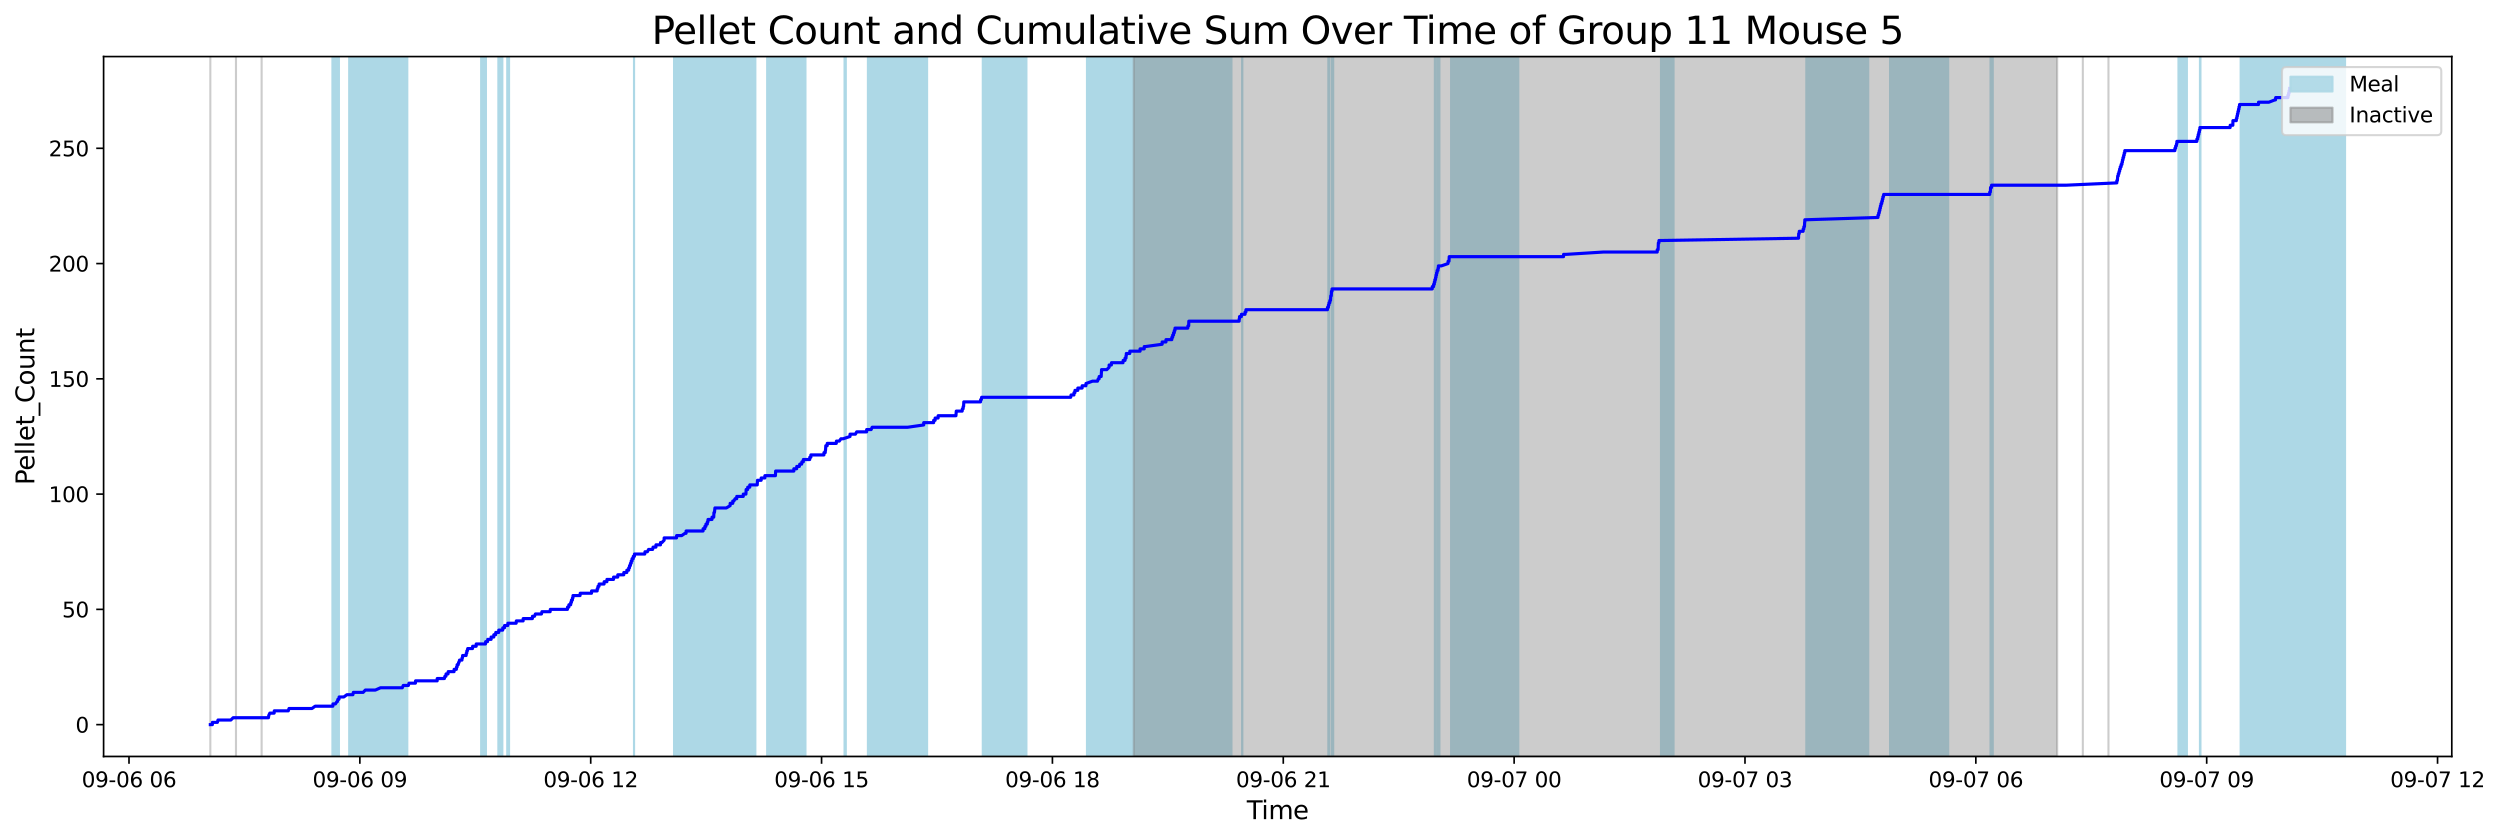<?xml version="1.0" encoding="utf-8" standalone="no"?>
<!DOCTYPE svg PUBLIC "-//W3C//DTD SVG 1.1//EN"
  "http://www.w3.org/Graphics/SVG/1.1/DTD/svg11.dtd">
<svg xmlns:xlink="http://www.w3.org/1999/xlink" width="1188.148pt" height="399.009pt" viewBox="0 0 1188.148 399.009" xmlns="http://www.w3.org/2000/svg" version="1.1">
 <defs>
  <style type="text/css">*{stroke-linejoin: round; stroke-linecap: butt}</style>
 </defs>
 <g id="figure_1">
  <g id="patch_1">
   <path d="M 0 399.009 
L 1188.148 399.009 
L 1188.148 0 
L 0 0 
z
" style="fill: #ffffff"/>
  </g>
  <g id="axes_1">
   <g id="patch_2">
    <path d="M 49.235 359.517 
L 1165.235 359.517 
L 1165.235 26.877 
L 49.235 26.877 
z
" style="fill: #ffffff"/>
   </g>
   <g id="patch_3">
    <path d="M 161.076 359.517 
L 161.076 26.877 
L 157.984 26.877 
L 157.984 359.517 
z
" clip-path="url(#pa06b57253f)" style="fill: #add8e6; stroke: #add8e6; stroke-linejoin: miter"/>
   </g>
   <g id="patch_4">
    <path d="M 193.574 359.517 
L 193.574 26.877 
L 165.952 26.877 
L 165.952 359.517 
z
" clip-path="url(#pa06b57253f)" style="fill: #add8e6; stroke: #add8e6; stroke-linejoin: miter"/>
   </g>
   <g id="patch_5">
    <path d="M 230.947 359.517 
L 230.947 26.877 
L 228.667 26.877 
L 228.667 359.517 
z
" clip-path="url(#pa06b57253f)" style="fill: #add8e6; stroke: #add8e6; stroke-linejoin: miter"/>
   </g>
   <g id="patch_6">
    <path d="M 238.749 359.517 
L 238.749 26.877 
L 236.849 26.877 
L 236.849 359.517 
z
" clip-path="url(#pa06b57253f)" style="fill: #add8e6; stroke: #add8e6; stroke-linejoin: miter"/>
   </g>
   <g id="patch_7">
    <path d="M 241.937 359.517 
L 241.937 26.877 
L 241.067 26.877 
L 241.067 359.517 
z
" clip-path="url(#pa06b57253f)" style="fill: #add8e6; stroke: #add8e6; stroke-linejoin: miter"/>
   </g>
   <g id="patch_8">
    <path d="M 301.311 359.517 
L 301.311 26.877 
L 301.348 26.877 
L 301.348 359.517 
z
" clip-path="url(#pa06b57253f)" style="fill: #add8e6; stroke: #add8e6; stroke-linejoin: miter"/>
   </g>
   <g id="patch_9">
    <path d="M 341.691 359.517 
L 341.691 26.877 
L 320.343 26.877 
L 320.343 359.517 
z
" clip-path="url(#pa06b57253f)" style="fill: #add8e6; stroke: #add8e6; stroke-linejoin: miter"/>
   </g>
   <g id="patch_10">
    <path d="M 349.046 359.517 
L 349.046 26.877 
L 322.385 26.877 
L 322.385 359.517 
z
" clip-path="url(#pa06b57253f)" style="fill: #add8e6; stroke: #add8e6; stroke-linejoin: miter"/>
   </g>
   <g id="patch_11">
    <path d="M 358.991 359.517 
L 358.991 26.877 
L 341.297 26.877 
L 341.297 359.517 
z
" clip-path="url(#pa06b57253f)" style="fill: #add8e6; stroke: #add8e6; stroke-linejoin: miter"/>
   </g>
   <g id="patch_12">
    <path d="M 382.804 359.517 
L 382.804 26.877 
L 364.597 26.877 
L 364.597 359.517 
z
" clip-path="url(#pa06b57253f)" style="fill: #add8e6; stroke: #add8e6; stroke-linejoin: miter"/>
   </g>
   <g id="patch_13">
    <path d="M 401.984 359.517 
L 401.984 26.877 
L 401.372 26.877 
L 401.372 359.517 
z
" clip-path="url(#pa06b57253f)" style="fill: #add8e6; stroke: #add8e6; stroke-linejoin: miter"/>
   </g>
   <g id="patch_14">
    <path d="M 440.608 359.517 
L 440.608 26.877 
L 412.482 26.877 
L 412.482 359.517 
z
" clip-path="url(#pa06b57253f)" style="fill: #add8e6; stroke: #add8e6; stroke-linejoin: miter"/>
   </g>
   <g id="patch_15">
    <path d="M 487.816 359.517 
L 487.816 26.877 
L 467.072 26.877 
L 467.072 359.517 
z
" clip-path="url(#pa06b57253f)" style="fill: #add8e6; stroke: #add8e6; stroke-linejoin: miter"/>
   </g>
   <g id="patch_16">
    <path d="M 542.491 359.517 
L 542.491 26.877 
L 516.592 26.877 
L 516.592 359.517 
z
" clip-path="url(#pa06b57253f)" style="fill: #add8e6; stroke: #add8e6; stroke-linejoin: miter"/>
   </g>
   <g id="patch_17">
    <path d="M 552.701 359.517 
L 552.701 26.877 
L 524.035 26.877 
L 524.035 359.517 
z
" clip-path="url(#pa06b57253f)" style="fill: #add8e6; stroke: #add8e6; stroke-linejoin: miter"/>
   </g>
   <g id="patch_18">
    <path d="M 560.503 359.517 
L 560.503 26.877 
L 537.249 26.877 
L 537.249 359.517 
z
" clip-path="url(#pa06b57253f)" style="fill: #add8e6; stroke: #add8e6; stroke-linejoin: miter"/>
   </g>
   <g id="patch_19">
    <path d="M 575.284 359.517 
L 575.284 26.877 
L 545.23 26.877 
L 545.23 359.517 
z
" clip-path="url(#pa06b57253f)" style="fill: #add8e6; stroke: #add8e6; stroke-linejoin: miter"/>
   </g>
   <g id="patch_20">
    <path d="M 585.26 359.517 
L 585.26 26.877 
L 565.623 26.877 
L 565.623 359.517 
z
" clip-path="url(#pa06b57253f)" style="fill: #add8e6; stroke: #add8e6; stroke-linejoin: miter"/>
   </g>
   <g id="patch_21">
    <path d="M 590.427 359.517 
L 590.427 26.877 
L 590.334 26.877 
L 590.334 359.517 
z
" clip-path="url(#pa06b57253f)" style="fill: #add8e6; stroke: #add8e6; stroke-linejoin: miter"/>
   </g>
   <g id="patch_22">
    <path d="M 631.304 359.517 
L 631.304 26.877 
L 631.814 26.877 
L 631.814 359.517 
z
" clip-path="url(#pa06b57253f)" style="fill: #add8e6; stroke: #add8e6; stroke-linejoin: miter"/>
   </g>
   <g id="patch_23">
    <path d="M 633.076 359.517 
L 633.076 26.877 
L 633.613 26.877 
L 633.613 359.517 
z
" clip-path="url(#pa06b57253f)" style="fill: #add8e6; stroke: #add8e6; stroke-linejoin: miter"/>
   </g>
   <g id="patch_24">
    <path d="M 681.926 359.517 
L 681.926 26.877 
L 682.306 26.877 
L 682.306 359.517 
z
" clip-path="url(#pa06b57253f)" style="fill: #add8e6; stroke: #add8e6; stroke-linejoin: miter"/>
   </g>
   <g id="patch_25">
    <path d="M 683.086 359.517 
L 683.086 26.877 
L 683.257 26.877 
L 683.257 359.517 
z
" clip-path="url(#pa06b57253f)" style="fill: #add8e6; stroke: #add8e6; stroke-linejoin: miter"/>
   </g>
   <g id="patch_26">
    <path d="M 684.092 359.517 
L 684.092 26.877 
L 683.913 26.877 
L 683.913 359.517 
z
" clip-path="url(#pa06b57253f)" style="fill: #add8e6; stroke: #add8e6; stroke-linejoin: miter"/>
   </g>
   <g id="patch_27">
    <path d="M 721.582 359.517 
L 721.582 26.877 
L 689.641 26.877 
L 689.641 359.517 
z
" clip-path="url(#pa06b57253f)" style="fill: #add8e6; stroke: #add8e6; stroke-linejoin: miter"/>
   </g>
   <g id="patch_28">
    <path d="M 795.377 359.517 
L 795.377 26.877 
L 789.403 26.877 
L 789.403 359.517 
z
" clip-path="url(#pa06b57253f)" style="fill: #add8e6; stroke: #add8e6; stroke-linejoin: miter"/>
   </g>
   <g id="patch_29">
    <path d="M 887.893 359.517 
L 887.893 26.877 
L 858.471 26.877 
L 858.471 359.517 
z
" clip-path="url(#pa06b57253f)" style="fill: #add8e6; stroke: #add8e6; stroke-linejoin: miter"/>
   </g>
   <g id="patch_30">
    <path d="M 925.898 359.517 
L 925.898 26.877 
L 898.264 26.877 
L 898.264 359.517 
z
" clip-path="url(#pa06b57253f)" style="fill: #add8e6; stroke: #add8e6; stroke-linejoin: miter"/>
   </g>
   <g id="patch_31">
    <path d="M 946.01 359.517 
L 946.01 26.877 
L 946.305 26.877 
L 946.305 359.517 
z
" clip-path="url(#pa06b57253f)" style="fill: #add8e6; stroke: #add8e6; stroke-linejoin: miter"/>
   </g>
   <g id="patch_32">
    <path d="M 947.077 359.517 
L 947.077 26.877 
L 946.884 26.877 
L 946.884 359.517 
z
" clip-path="url(#pa06b57253f)" style="fill: #add8e6; stroke: #add8e6; stroke-linejoin: miter"/>
   </g>
   <g id="patch_33">
    <path d="M 1039.342 359.517 
L 1039.342 26.877 
L 1035.331 26.877 
L 1035.331 359.517 
z
" clip-path="url(#pa06b57253f)" style="fill: #add8e6; stroke: #add8e6; stroke-linejoin: miter"/>
   </g>
   <g id="patch_34">
    <path d="M 1045.543 359.517 
L 1045.543 26.877 
L 1045.787 26.877 
L 1045.787 359.517 
z
" clip-path="url(#pa06b57253f)" style="fill: #add8e6; stroke: #add8e6; stroke-linejoin: miter"/>
   </g>
   <g id="patch_35">
    <path d="M 1094.647 359.517 
L 1094.647 26.877 
L 1064.884 26.877 
L 1064.884 359.517 
z
" clip-path="url(#pa06b57253f)" style="fill: #add8e6; stroke: #add8e6; stroke-linejoin: miter"/>
   </g>
   <g id="patch_36">
    <path d="M 1114.508 359.517 
L 1114.508 26.877 
L 1088.464 26.877 
L 1088.464 359.517 
z
" clip-path="url(#pa06b57253f)" style="fill: #add8e6; stroke: #add8e6; stroke-linejoin: miter"/>
   </g>
   <g id="patch_37">
    <path d="M 99.962 26.877 
L 99.962 26.877 
L 99.962 359.517 
" clip-path="url(#pa06b57253f)" style="fill: #808080; opacity: 0.4; stroke: #808080; stroke-linejoin: miter"/>
   </g>
   <g id="patch_38">
    <path d="M 112.153 26.877 
L 112.153 26.877 
L 112.153 359.517 
" clip-path="url(#pa06b57253f)" style="fill: #808080; opacity: 0.4; stroke: #808080; stroke-linejoin: miter"/>
   </g>
   <g id="patch_39">
    <path d="M 124.344 26.877 
L 124.344 26.877 
L 124.344 359.517 
" clip-path="url(#pa06b57253f)" style="fill: #808080; opacity: 0.4; stroke: #808080; stroke-linejoin: miter"/>
   </g>
   <g id="patch_40">
    <path d="M 538.826 359.517 
L 538.826 26.877 
L 977.69 26.877 
L 977.69 359.517 
z
" clip-path="url(#pa06b57253f)" style="fill: #808080; opacity: 0.4; stroke: #808080; stroke-linejoin: miter"/>
   </g>
   <g id="patch_41">
    <path d="M 989.881 26.877 
L 989.881 26.877 
L 989.881 359.517 
" clip-path="url(#pa06b57253f)" style="fill: #808080; opacity: 0.4; stroke: #808080; stroke-linejoin: miter"/>
   </g>
   <g id="patch_42">
    <path d="M 1002.071 26.877 
L 1002.071 26.877 
L 1002.071 359.517 
" clip-path="url(#pa06b57253f)" style="fill: #808080; opacity: 0.4; stroke: #808080; stroke-linejoin: miter"/>
   </g>
   <g id="matplotlib.axis_1">
    <g id="xtick_1">
     <g id="line2d_1">
      <defs>
       <path id="mce940693c5" d="M 0 0 
L 0 3.5 
" style="stroke: #000000; stroke-width: 0.8"/>
      </defs>
      <g>
       <use xlink:href="#mce940693c5" x="61.308" y="359.517" style="stroke: #000000; stroke-width: 0.8"/>
      </g>
     </g>
     <g id="text_1">
      <!-- 09-06 06 -->
      <g transform="translate(38.827 374.116) scale(0.1 -0.1)">
       <defs>
        <path id="DejaVuSans-30" d="M 2034 4250 
Q 1547 4250 1301 3770 
Q 1056 3291 1056 2328 
Q 1056 1369 1301 889 
Q 1547 409 2034 409 
Q 2525 409 2770 889 
Q 3016 1369 3016 2328 
Q 3016 3291 2770 3770 
Q 2525 4250 2034 4250 
z
M 2034 4750 
Q 2819 4750 3233 4129 
Q 3647 3509 3647 2328 
Q 3647 1150 3233 529 
Q 2819 -91 2034 -91 
Q 1250 -91 836 529 
Q 422 1150 422 2328 
Q 422 3509 836 4129 
Q 1250 4750 2034 4750 
z
" transform="scale(0.016)"/>
        <path id="DejaVuSans-39" d="M 703 97 
L 703 672 
Q 941 559 1184 500 
Q 1428 441 1663 441 
Q 2288 441 2617 861 
Q 2947 1281 2994 2138 
Q 2813 1869 2534 1725 
Q 2256 1581 1919 1581 
Q 1219 1581 811 2004 
Q 403 2428 403 3163 
Q 403 3881 828 4315 
Q 1253 4750 1959 4750 
Q 2769 4750 3195 4129 
Q 3622 3509 3622 2328 
Q 3622 1225 3098 567 
Q 2575 -91 1691 -91 
Q 1453 -91 1209 -44 
Q 966 3 703 97 
z
M 1959 2075 
Q 2384 2075 2632 2365 
Q 2881 2656 2881 3163 
Q 2881 3666 2632 3958 
Q 2384 4250 1959 4250 
Q 1534 4250 1286 3958 
Q 1038 3666 1038 3163 
Q 1038 2656 1286 2365 
Q 1534 2075 1959 2075 
z
" transform="scale(0.016)"/>
        <path id="DejaVuSans-2d" d="M 313 2009 
L 1997 2009 
L 1997 1497 
L 313 1497 
L 313 2009 
z
" transform="scale(0.016)"/>
        <path id="DejaVuSans-36" d="M 2113 2584 
Q 1688 2584 1439 2293 
Q 1191 2003 1191 1497 
Q 1191 994 1439 701 
Q 1688 409 2113 409 
Q 2538 409 2786 701 
Q 3034 994 3034 1497 
Q 3034 2003 2786 2293 
Q 2538 2584 2113 2584 
z
M 3366 4563 
L 3366 3988 
Q 3128 4100 2886 4159 
Q 2644 4219 2406 4219 
Q 1781 4219 1451 3797 
Q 1122 3375 1075 2522 
Q 1259 2794 1537 2939 
Q 1816 3084 2150 3084 
Q 2853 3084 3261 2657 
Q 3669 2231 3669 1497 
Q 3669 778 3244 343 
Q 2819 -91 2113 -91 
Q 1303 -91 875 529 
Q 447 1150 447 2328 
Q 447 3434 972 4092 
Q 1497 4750 2381 4750 
Q 2619 4750 2861 4703 
Q 3103 4656 3366 4563 
z
" transform="scale(0.016)"/>
        <path id="DejaVuSans-20" transform="scale(0.016)"/>
       </defs>
       <use xlink:href="#DejaVuSans-30"/>
       <use xlink:href="#DejaVuSans-39" x="63.623"/>
       <use xlink:href="#DejaVuSans-2d" x="127.246"/>
       <use xlink:href="#DejaVuSans-30" x="163.33"/>
       <use xlink:href="#DejaVuSans-36" x="226.953"/>
       <use xlink:href="#DejaVuSans-20" x="290.576"/>
       <use xlink:href="#DejaVuSans-30" x="322.363"/>
       <use xlink:href="#DejaVuSans-36" x="385.986"/>
      </g>
     </g>
    </g>
    <g id="xtick_2">
     <g id="line2d_2">
      <g>
       <use xlink:href="#mce940693c5" x="171.024" y="359.517" style="stroke: #000000; stroke-width: 0.8"/>
      </g>
     </g>
     <g id="text_2">
      <!-- 09-06 09 -->
      <g transform="translate(148.543 374.116) scale(0.1 -0.1)">
       <use xlink:href="#DejaVuSans-30"/>
       <use xlink:href="#DejaVuSans-39" x="63.623"/>
       <use xlink:href="#DejaVuSans-2d" x="127.246"/>
       <use xlink:href="#DejaVuSans-30" x="163.33"/>
       <use xlink:href="#DejaVuSans-36" x="226.953"/>
       <use xlink:href="#DejaVuSans-20" x="290.576"/>
       <use xlink:href="#DejaVuSans-30" x="322.363"/>
       <use xlink:href="#DejaVuSans-39" x="385.986"/>
      </g>
     </g>
    </g>
    <g id="xtick_3">
     <g id="line2d_3">
      <g>
       <use xlink:href="#mce940693c5" x="280.74" y="359.517" style="stroke: #000000; stroke-width: 0.8"/>
      </g>
     </g>
     <g id="text_3">
      <!-- 09-06 12 -->
      <g transform="translate(258.259 374.116) scale(0.1 -0.1)">
       <defs>
        <path id="DejaVuSans-31" d="M 794 531 
L 1825 531 
L 1825 4091 
L 703 3866 
L 703 4441 
L 1819 4666 
L 2450 4666 
L 2450 531 
L 3481 531 
L 3481 0 
L 794 0 
L 794 531 
z
" transform="scale(0.016)"/>
        <path id="DejaVuSans-32" d="M 1228 531 
L 3431 531 
L 3431 0 
L 469 0 
L 469 531 
Q 828 903 1448 1529 
Q 2069 2156 2228 2338 
Q 2531 2678 2651 2914 
Q 2772 3150 2772 3378 
Q 2772 3750 2511 3984 
Q 2250 4219 1831 4219 
Q 1534 4219 1204 4116 
Q 875 4013 500 3803 
L 500 4441 
Q 881 4594 1212 4672 
Q 1544 4750 1819 4750 
Q 2544 4750 2975 4387 
Q 3406 4025 3406 3419 
Q 3406 3131 3298 2873 
Q 3191 2616 2906 2266 
Q 2828 2175 2409 1742 
Q 1991 1309 1228 531 
z
" transform="scale(0.016)"/>
       </defs>
       <use xlink:href="#DejaVuSans-30"/>
       <use xlink:href="#DejaVuSans-39" x="63.623"/>
       <use xlink:href="#DejaVuSans-2d" x="127.246"/>
       <use xlink:href="#DejaVuSans-30" x="163.33"/>
       <use xlink:href="#DejaVuSans-36" x="226.953"/>
       <use xlink:href="#DejaVuSans-20" x="290.576"/>
       <use xlink:href="#DejaVuSans-31" x="322.363"/>
       <use xlink:href="#DejaVuSans-32" x="385.986"/>
      </g>
     </g>
    </g>
    <g id="xtick_4">
     <g id="line2d_4">
      <g>
       <use xlink:href="#mce940693c5" x="390.456" y="359.517" style="stroke: #000000; stroke-width: 0.8"/>
      </g>
     </g>
     <g id="text_4">
      <!-- 09-06 15 -->
      <g transform="translate(367.975 374.116) scale(0.1 -0.1)">
       <defs>
        <path id="DejaVuSans-35" d="M 691 4666 
L 3169 4666 
L 3169 4134 
L 1269 4134 
L 1269 2991 
Q 1406 3038 1543 3061 
Q 1681 3084 1819 3084 
Q 2600 3084 3056 2656 
Q 3513 2228 3513 1497 
Q 3513 744 3044 326 
Q 2575 -91 1722 -91 
Q 1428 -91 1123 -41 
Q 819 9 494 109 
L 494 744 
Q 775 591 1075 516 
Q 1375 441 1709 441 
Q 2250 441 2565 725 
Q 2881 1009 2881 1497 
Q 2881 1984 2565 2268 
Q 2250 2553 1709 2553 
Q 1456 2553 1204 2497 
Q 953 2441 691 2322 
L 691 4666 
z
" transform="scale(0.016)"/>
       </defs>
       <use xlink:href="#DejaVuSans-30"/>
       <use xlink:href="#DejaVuSans-39" x="63.623"/>
       <use xlink:href="#DejaVuSans-2d" x="127.246"/>
       <use xlink:href="#DejaVuSans-30" x="163.33"/>
       <use xlink:href="#DejaVuSans-36" x="226.953"/>
       <use xlink:href="#DejaVuSans-20" x="290.576"/>
       <use xlink:href="#DejaVuSans-31" x="322.363"/>
       <use xlink:href="#DejaVuSans-35" x="385.986"/>
      </g>
     </g>
    </g>
    <g id="xtick_5">
     <g id="line2d_5">
      <g>
       <use xlink:href="#mce940693c5" x="500.172" y="359.517" style="stroke: #000000; stroke-width: 0.8"/>
      </g>
     </g>
     <g id="text_5">
      <!-- 09-06 18 -->
      <g transform="translate(477.691 374.116) scale(0.1 -0.1)">
       <defs>
        <path id="DejaVuSans-38" d="M 2034 2216 
Q 1584 2216 1326 1975 
Q 1069 1734 1069 1313 
Q 1069 891 1326 650 
Q 1584 409 2034 409 
Q 2484 409 2743 651 
Q 3003 894 3003 1313 
Q 3003 1734 2745 1975 
Q 2488 2216 2034 2216 
z
M 1403 2484 
Q 997 2584 770 2862 
Q 544 3141 544 3541 
Q 544 4100 942 4425 
Q 1341 4750 2034 4750 
Q 2731 4750 3128 4425 
Q 3525 4100 3525 3541 
Q 3525 3141 3298 2862 
Q 3072 2584 2669 2484 
Q 3125 2378 3379 2068 
Q 3634 1759 3634 1313 
Q 3634 634 3220 271 
Q 2806 -91 2034 -91 
Q 1263 -91 848 271 
Q 434 634 434 1313 
Q 434 1759 690 2068 
Q 947 2378 1403 2484 
z
M 1172 3481 
Q 1172 3119 1398 2916 
Q 1625 2713 2034 2713 
Q 2441 2713 2670 2916 
Q 2900 3119 2900 3481 
Q 2900 3844 2670 4047 
Q 2441 4250 2034 4250 
Q 1625 4250 1398 4047 
Q 1172 3844 1172 3481 
z
" transform="scale(0.016)"/>
       </defs>
       <use xlink:href="#DejaVuSans-30"/>
       <use xlink:href="#DejaVuSans-39" x="63.623"/>
       <use xlink:href="#DejaVuSans-2d" x="127.246"/>
       <use xlink:href="#DejaVuSans-30" x="163.33"/>
       <use xlink:href="#DejaVuSans-36" x="226.953"/>
       <use xlink:href="#DejaVuSans-20" x="290.576"/>
       <use xlink:href="#DejaVuSans-31" x="322.363"/>
       <use xlink:href="#DejaVuSans-38" x="385.986"/>
      </g>
     </g>
    </g>
    <g id="xtick_6">
     <g id="line2d_6">
      <g>
       <use xlink:href="#mce940693c5" x="609.887" y="359.517" style="stroke: #000000; stroke-width: 0.8"/>
      </g>
     </g>
     <g id="text_6">
      <!-- 09-06 21 -->
      <g transform="translate(587.407 374.116) scale(0.1 -0.1)">
       <use xlink:href="#DejaVuSans-30"/>
       <use xlink:href="#DejaVuSans-39" x="63.623"/>
       <use xlink:href="#DejaVuSans-2d" x="127.246"/>
       <use xlink:href="#DejaVuSans-30" x="163.33"/>
       <use xlink:href="#DejaVuSans-36" x="226.953"/>
       <use xlink:href="#DejaVuSans-20" x="290.576"/>
       <use xlink:href="#DejaVuSans-32" x="322.363"/>
       <use xlink:href="#DejaVuSans-31" x="385.986"/>
      </g>
     </g>
    </g>
    <g id="xtick_7">
     <g id="line2d_7">
      <g>
       <use xlink:href="#mce940693c5" x="719.603" y="359.517" style="stroke: #000000; stroke-width: 0.8"/>
      </g>
     </g>
     <g id="text_7">
      <!-- 09-07 00 -->
      <g transform="translate(697.123 374.116) scale(0.1 -0.1)">
       <defs>
        <path id="DejaVuSans-37" d="M 525 4666 
L 3525 4666 
L 3525 4397 
L 1831 0 
L 1172 0 
L 2766 4134 
L 525 4134 
L 525 4666 
z
" transform="scale(0.016)"/>
       </defs>
       <use xlink:href="#DejaVuSans-30"/>
       <use xlink:href="#DejaVuSans-39" x="63.623"/>
       <use xlink:href="#DejaVuSans-2d" x="127.246"/>
       <use xlink:href="#DejaVuSans-30" x="163.33"/>
       <use xlink:href="#DejaVuSans-37" x="226.953"/>
       <use xlink:href="#DejaVuSans-20" x="290.576"/>
       <use xlink:href="#DejaVuSans-30" x="322.363"/>
       <use xlink:href="#DejaVuSans-30" x="385.986"/>
      </g>
     </g>
    </g>
    <g id="xtick_8">
     <g id="line2d_8">
      <g>
       <use xlink:href="#mce940693c5" x="829.319" y="359.517" style="stroke: #000000; stroke-width: 0.8"/>
      </g>
     </g>
     <g id="text_8">
      <!-- 09-07 03 -->
      <g transform="translate(806.839 374.116) scale(0.1 -0.1)">
       <defs>
        <path id="DejaVuSans-33" d="M 2597 2516 
Q 3050 2419 3304 2112 
Q 3559 1806 3559 1356 
Q 3559 666 3084 287 
Q 2609 -91 1734 -91 
Q 1441 -91 1130 -33 
Q 819 25 488 141 
L 488 750 
Q 750 597 1062 519 
Q 1375 441 1716 441 
Q 2309 441 2620 675 
Q 2931 909 2931 1356 
Q 2931 1769 2642 2001 
Q 2353 2234 1838 2234 
L 1294 2234 
L 1294 2753 
L 1863 2753 
Q 2328 2753 2575 2939 
Q 2822 3125 2822 3475 
Q 2822 3834 2567 4026 
Q 2313 4219 1838 4219 
Q 1578 4219 1281 4162 
Q 984 4106 628 3988 
L 628 4550 
Q 988 4650 1302 4700 
Q 1616 4750 1894 4750 
Q 2613 4750 3031 4423 
Q 3450 4097 3450 3541 
Q 3450 3153 3228 2886 
Q 3006 2619 2597 2516 
z
" transform="scale(0.016)"/>
       </defs>
       <use xlink:href="#DejaVuSans-30"/>
       <use xlink:href="#DejaVuSans-39" x="63.623"/>
       <use xlink:href="#DejaVuSans-2d" x="127.246"/>
       <use xlink:href="#DejaVuSans-30" x="163.33"/>
       <use xlink:href="#DejaVuSans-37" x="226.953"/>
       <use xlink:href="#DejaVuSans-20" x="290.576"/>
       <use xlink:href="#DejaVuSans-30" x="322.363"/>
       <use xlink:href="#DejaVuSans-33" x="385.986"/>
      </g>
     </g>
    </g>
    <g id="xtick_9">
     <g id="line2d_9">
      <g>
       <use xlink:href="#mce940693c5" x="939.035" y="359.517" style="stroke: #000000; stroke-width: 0.8"/>
      </g>
     </g>
     <g id="text_9">
      <!-- 09-07 06 -->
      <g transform="translate(916.555 374.116) scale(0.1 -0.1)">
       <use xlink:href="#DejaVuSans-30"/>
       <use xlink:href="#DejaVuSans-39" x="63.623"/>
       <use xlink:href="#DejaVuSans-2d" x="127.246"/>
       <use xlink:href="#DejaVuSans-30" x="163.33"/>
       <use xlink:href="#DejaVuSans-37" x="226.953"/>
       <use xlink:href="#DejaVuSans-20" x="290.576"/>
       <use xlink:href="#DejaVuSans-30" x="322.363"/>
       <use xlink:href="#DejaVuSans-36" x="385.986"/>
      </g>
     </g>
    </g>
    <g id="xtick_10">
     <g id="line2d_10">
      <g>
       <use xlink:href="#mce940693c5" x="1048.751" y="359.517" style="stroke: #000000; stroke-width: 0.8"/>
      </g>
     </g>
     <g id="text_10">
      <!-- 09-07 09 -->
      <g transform="translate(1026.271 374.116) scale(0.1 -0.1)">
       <use xlink:href="#DejaVuSans-30"/>
       <use xlink:href="#DejaVuSans-39" x="63.623"/>
       <use xlink:href="#DejaVuSans-2d" x="127.246"/>
       <use xlink:href="#DejaVuSans-30" x="163.33"/>
       <use xlink:href="#DejaVuSans-37" x="226.953"/>
       <use xlink:href="#DejaVuSans-20" x="290.576"/>
       <use xlink:href="#DejaVuSans-30" x="322.363"/>
       <use xlink:href="#DejaVuSans-39" x="385.986"/>
      </g>
     </g>
    </g>
    <g id="xtick_11">
     <g id="line2d_11">
      <g>
       <use xlink:href="#mce940693c5" x="1158.467" y="359.517" style="stroke: #000000; stroke-width: 0.8"/>
      </g>
     </g>
     <g id="text_11">
      <!-- 09-07 12 -->
      <g transform="translate(1135.987 374.116) scale(0.1 -0.1)">
       <use xlink:href="#DejaVuSans-30"/>
       <use xlink:href="#DejaVuSans-39" x="63.623"/>
       <use xlink:href="#DejaVuSans-2d" x="127.246"/>
       <use xlink:href="#DejaVuSans-30" x="163.33"/>
       <use xlink:href="#DejaVuSans-37" x="226.953"/>
       <use xlink:href="#DejaVuSans-20" x="290.576"/>
       <use xlink:href="#DejaVuSans-31" x="322.363"/>
       <use xlink:href="#DejaVuSans-32" x="385.986"/>
      </g>
     </g>
    </g>
    <g id="text_12">
     <!-- Time -->
     <g transform="translate(592.555 389.313) scale(0.12 -0.12)">
      <defs>
       <path id="DejaVuSans-54" d="M -19 4666 
L 3928 4666 
L 3928 4134 
L 2272 4134 
L 2272 0 
L 1638 0 
L 1638 4134 
L -19 4134 
L -19 4666 
z
" transform="scale(0.016)"/>
       <path id="DejaVuSans-69" d="M 603 3500 
L 1178 3500 
L 1178 0 
L 603 0 
L 603 3500 
z
M 603 4863 
L 1178 4863 
L 1178 4134 
L 603 4134 
L 603 4863 
z
" transform="scale(0.016)"/>
       <path id="DejaVuSans-6d" d="M 3328 2828 
Q 3544 3216 3844 3400 
Q 4144 3584 4550 3584 
Q 5097 3584 5394 3201 
Q 5691 2819 5691 2113 
L 5691 0 
L 5113 0 
L 5113 2094 
Q 5113 2597 4934 2840 
Q 4756 3084 4391 3084 
Q 3944 3084 3684 2787 
Q 3425 2491 3425 1978 
L 3425 0 
L 2847 0 
L 2847 2094 
Q 2847 2600 2669 2842 
Q 2491 3084 2119 3084 
Q 1678 3084 1418 2786 
Q 1159 2488 1159 1978 
L 1159 0 
L 581 0 
L 581 3500 
L 1159 3500 
L 1159 2956 
Q 1356 3278 1631 3431 
Q 1906 3584 2284 3584 
Q 2666 3584 2933 3390 
Q 3200 3197 3328 2828 
z
" transform="scale(0.016)"/>
       <path id="DejaVuSans-65" d="M 3597 1894 
L 3597 1613 
L 953 1613 
Q 991 1019 1311 708 
Q 1631 397 2203 397 
Q 2534 397 2845 478 
Q 3156 559 3463 722 
L 3463 178 
Q 3153 47 2828 -22 
Q 2503 -91 2169 -91 
Q 1331 -91 842 396 
Q 353 884 353 1716 
Q 353 2575 817 3079 
Q 1281 3584 2069 3584 
Q 2775 3584 3186 3129 
Q 3597 2675 3597 1894 
z
M 3022 2063 
Q 3016 2534 2758 2815 
Q 2500 3097 2075 3097 
Q 1594 3097 1305 2825 
Q 1016 2553 972 2059 
L 3022 2063 
z
" transform="scale(0.016)"/>
      </defs>
      <use xlink:href="#DejaVuSans-54"/>
      <use xlink:href="#DejaVuSans-69" x="57.959"/>
      <use xlink:href="#DejaVuSans-6d" x="85.742"/>
      <use xlink:href="#DejaVuSans-65" x="183.154"/>
     </g>
    </g>
   </g>
   <g id="matplotlib.axis_2">
    <g id="ytick_1">
     <g id="line2d_12">
      <defs>
       <path id="md36acb2c29" d="M 0 0 
L -3.5 0 
" style="stroke: #000000; stroke-width: 0.8"/>
      </defs>
      <g>
       <use xlink:href="#md36acb2c29" x="49.235" y="344.397" style="stroke: #000000; stroke-width: 0.8"/>
      </g>
     </g>
     <g id="text_13">
      <!-- 0 -->
      <g transform="translate(35.873 348.196) scale(0.1 -0.1)">
       <use xlink:href="#DejaVuSans-30"/>
      </g>
     </g>
    </g>
    <g id="ytick_2">
     <g id="line2d_13">
      <g>
       <use xlink:href="#md36acb2c29" x="49.235" y="289.615" style="stroke: #000000; stroke-width: 0.8"/>
      </g>
     </g>
     <g id="text_14">
      <!-- 50 -->
      <g transform="translate(29.51 293.414) scale(0.1 -0.1)">
       <use xlink:href="#DejaVuSans-35"/>
       <use xlink:href="#DejaVuSans-30" x="63.623"/>
      </g>
     </g>
    </g>
    <g id="ytick_3">
     <g id="line2d_14">
      <g>
       <use xlink:href="#md36acb2c29" x="49.235" y="234.832" style="stroke: #000000; stroke-width: 0.8"/>
      </g>
     </g>
     <g id="text_15">
      <!-- 100 -->
      <g transform="translate(23.148 238.631) scale(0.1 -0.1)">
       <use xlink:href="#DejaVuSans-31"/>
       <use xlink:href="#DejaVuSans-30" x="63.623"/>
       <use xlink:href="#DejaVuSans-30" x="127.246"/>
      </g>
     </g>
    </g>
    <g id="ytick_4">
     <g id="line2d_15">
      <g>
       <use xlink:href="#md36acb2c29" x="49.235" y="180.049" style="stroke: #000000; stroke-width: 0.8"/>
      </g>
     </g>
     <g id="text_16">
      <!-- 150 -->
      <g transform="translate(23.148 183.849) scale(0.1 -0.1)">
       <use xlink:href="#DejaVuSans-31"/>
       <use xlink:href="#DejaVuSans-35" x="63.623"/>
       <use xlink:href="#DejaVuSans-30" x="127.246"/>
      </g>
     </g>
    </g>
    <g id="ytick_5">
     <g id="line2d_16">
      <g>
       <use xlink:href="#md36acb2c29" x="49.235" y="125.267" style="stroke: #000000; stroke-width: 0.8"/>
      </g>
     </g>
     <g id="text_17">
      <!-- 200 -->
      <g transform="translate(23.148 129.066) scale(0.1 -0.1)">
       <use xlink:href="#DejaVuSans-32"/>
       <use xlink:href="#DejaVuSans-30" x="63.623"/>
       <use xlink:href="#DejaVuSans-30" x="127.246"/>
      </g>
     </g>
    </g>
    <g id="ytick_6">
     <g id="line2d_17">
      <g>
       <use xlink:href="#md36acb2c29" x="49.235" y="70.484" style="stroke: #000000; stroke-width: 0.8"/>
      </g>
     </g>
     <g id="text_18">
      <!-- 250 -->
      <g transform="translate(23.148 74.283) scale(0.1 -0.1)">
       <use xlink:href="#DejaVuSans-32"/>
       <use xlink:href="#DejaVuSans-35" x="63.623"/>
       <use xlink:href="#DejaVuSans-30" x="127.246"/>
      </g>
     </g>
    </g>
    <g id="text_19">
     <!-- Pellet_Count -->
     <g transform="translate(16.318 230.485) rotate(-90) scale(0.12 -0.12)">
      <defs>
       <path id="DejaVuSans-50" d="M 1259 4147 
L 1259 2394 
L 2053 2394 
Q 2494 2394 2734 2622 
Q 2975 2850 2975 3272 
Q 2975 3691 2734 3919 
Q 2494 4147 2053 4147 
L 1259 4147 
z
M 628 4666 
L 2053 4666 
Q 2838 4666 3239 4311 
Q 3641 3956 3641 3272 
Q 3641 2581 3239 2228 
Q 2838 1875 2053 1875 
L 1259 1875 
L 1259 0 
L 628 0 
L 628 4666 
z
" transform="scale(0.016)"/>
       <path id="DejaVuSans-6c" d="M 603 4863 
L 1178 4863 
L 1178 0 
L 603 0 
L 603 4863 
z
" transform="scale(0.016)"/>
       <path id="DejaVuSans-74" d="M 1172 4494 
L 1172 3500 
L 2356 3500 
L 2356 3053 
L 1172 3053 
L 1172 1153 
Q 1172 725 1289 603 
Q 1406 481 1766 481 
L 2356 481 
L 2356 0 
L 1766 0 
Q 1100 0 847 248 
Q 594 497 594 1153 
L 594 3053 
L 172 3053 
L 172 3500 
L 594 3500 
L 594 4494 
L 1172 4494 
z
" transform="scale(0.016)"/>
       <path id="DejaVuSans-5f" d="M 3263 -1063 
L 3263 -1509 
L -63 -1509 
L -63 -1063 
L 3263 -1063 
z
" transform="scale(0.016)"/>
       <path id="DejaVuSans-43" d="M 4122 4306 
L 4122 3641 
Q 3803 3938 3442 4084 
Q 3081 4231 2675 4231 
Q 1875 4231 1450 3742 
Q 1025 3253 1025 2328 
Q 1025 1406 1450 917 
Q 1875 428 2675 428 
Q 3081 428 3442 575 
Q 3803 722 4122 1019 
L 4122 359 
Q 3791 134 3420 21 
Q 3050 -91 2638 -91 
Q 1578 -91 968 557 
Q 359 1206 359 2328 
Q 359 3453 968 4101 
Q 1578 4750 2638 4750 
Q 3056 4750 3426 4639 
Q 3797 4528 4122 4306 
z
" transform="scale(0.016)"/>
       <path id="DejaVuSans-6f" d="M 1959 3097 
Q 1497 3097 1228 2736 
Q 959 2375 959 1747 
Q 959 1119 1226 758 
Q 1494 397 1959 397 
Q 2419 397 2687 759 
Q 2956 1122 2956 1747 
Q 2956 2369 2687 2733 
Q 2419 3097 1959 3097 
z
M 1959 3584 
Q 2709 3584 3137 3096 
Q 3566 2609 3566 1747 
Q 3566 888 3137 398 
Q 2709 -91 1959 -91 
Q 1206 -91 779 398 
Q 353 888 353 1747 
Q 353 2609 779 3096 
Q 1206 3584 1959 3584 
z
" transform="scale(0.016)"/>
       <path id="DejaVuSans-75" d="M 544 1381 
L 544 3500 
L 1119 3500 
L 1119 1403 
Q 1119 906 1312 657 
Q 1506 409 1894 409 
Q 2359 409 2629 706 
Q 2900 1003 2900 1516 
L 2900 3500 
L 3475 3500 
L 3475 0 
L 2900 0 
L 2900 538 
Q 2691 219 2414 64 
Q 2138 -91 1772 -91 
Q 1169 -91 856 284 
Q 544 659 544 1381 
z
M 1991 3584 
L 1991 3584 
z
" transform="scale(0.016)"/>
       <path id="DejaVuSans-6e" d="M 3513 2113 
L 3513 0 
L 2938 0 
L 2938 2094 
Q 2938 2591 2744 2837 
Q 2550 3084 2163 3084 
Q 1697 3084 1428 2787 
Q 1159 2491 1159 1978 
L 1159 0 
L 581 0 
L 581 3500 
L 1159 3500 
L 1159 2956 
Q 1366 3272 1645 3428 
Q 1925 3584 2291 3584 
Q 2894 3584 3203 3211 
Q 3513 2838 3513 2113 
z
" transform="scale(0.016)"/>
      </defs>
      <use xlink:href="#DejaVuSans-50"/>
      <use xlink:href="#DejaVuSans-65" x="56.678"/>
      <use xlink:href="#DejaVuSans-6c" x="118.201"/>
      <use xlink:href="#DejaVuSans-6c" x="145.984"/>
      <use xlink:href="#DejaVuSans-65" x="173.768"/>
      <use xlink:href="#DejaVuSans-74" x="235.291"/>
      <use xlink:href="#DejaVuSans-5f" x="274.5"/>
      <use xlink:href="#DejaVuSans-43" x="324.5"/>
      <use xlink:href="#DejaVuSans-6f" x="394.324"/>
      <use xlink:href="#DejaVuSans-75" x="455.506"/>
      <use xlink:href="#DejaVuSans-6e" x="518.885"/>
      <use xlink:href="#DejaVuSans-74" x="582.264"/>
     </g>
    </g>
   </g>
   <g id="line2d_18">
    <path d="M 99.962 344.397 
L 100.927 344.397 
L 100.948 343.302 
L 103.325 343.302 
L 103.599 342.206 
L 109.684 342.206 
L 110.812 341.11 
L 127.584 341.11 
L 127.727 340.015 
L 128.245 338.919 
L 130.287 338.919 
L 130.287 338.919 
L 130.368 337.823 
L 137.012 337.823 
L 137.357 336.728 
L 148.247 336.728 
L 149.771 335.632 
L 158.183 335.632 
L 158.274 334.536 
L 159.422 334.536 
L 160.123 333.441 
L 160.357 333.441 
L 160.58 332.345 
L 161.088 332.345 
L 161.18 331.249 
L 163.394 331.249 
L 164.878 330.154 
L 167.722 330.154 
L 167.925 329.058 
L 172.588 329.058 
L 173.635 327.962 
L 178.379 327.962 
L 180.857 326.867 
L 191.199 326.867 
L 191.199 326.867 
L 191.646 325.771 
L 194.094 325.771 
L 194.379 324.675 
L 197.427 324.675 
L 197.508 323.58 
L 207.768 323.58 
L 207.789 322.484 
L 211.202 322.484 
L 211.436 321.388 
L 211.933 321.388 
L 212.005 320.293 
L 212.929 320.293 
L 213.01 319.197 
L 215.794 319.197 
L 215.835 318.102 
L 216.891 318.102 
L 216.972 317.006 
L 217.236 317.006 
L 217.257 315.91 
L 217.765 315.91 
L 217.948 314.815 
L 218.171 314.815 
L 218.384 313.719 
L 219.543 313.719 
L 219.614 312.623 
L 219.807 312.623 
L 219.868 311.528 
L 221.523 311.528 
L 221.615 310.432 
L 221.828 310.432 
L 221.879 309.336 
L 222.123 309.336 
L 222.285 308.241 
L 224.561 308.241 
L 224.632 307.145 
L 226.298 307.145 
L 226.329 306.049 
L 230.717 306.049 
L 230.819 304.954 
L 231.713 304.954 
L 231.804 303.858 
L 233.409 303.858 
L 233.409 302.762 
L 234.669 302.762 
L 234.7 301.667 
L 235.573 301.667 
L 235.624 300.571 
L 237.026 300.571 
L 237.056 299.475 
L 238.905 299.475 
L 238.956 298.38 
L 239.769 298.38 
L 239.799 297.284 
L 241.323 297.284 
L 241.384 296.188 
L 245.305 296.188 
L 245.397 295.093 
L 248.617 295.093 
L 248.648 293.997 
L 253.016 293.997 
L 253.057 292.902 
L 254.012 292.902 
L 254.448 291.806 
L 257.323 291.806 
L 257.567 290.71 
L 261.458 290.71 
L 261.549 289.615 
L 269.677 289.615 
L 269.738 288.519 
L 270.347 288.519 
L 270.378 287.423 
L 271.221 287.423 
L 271.241 286.328 
L 271.566 286.328 
L 271.586 285.232 
L 272.023 285.232 
L 272.074 284.136 
L 272.308 284.136 
L 272.328 283.041 
L 275.68 283.041 
L 275.752 281.945 
L 281.116 281.945 
L 281.156 280.849 
L 283.808 280.849 
L 283.848 279.754 
L 284.153 279.754 
L 284.204 278.658 
L 284.681 278.658 
L 284.742 277.562 
L 287.089 277.562 
L 287.14 276.467 
L 288.43 276.467 
L 288.46 275.371 
L 291.579 275.371 
L 291.61 274.275 
L 293.58 274.275 
L 293.621 273.18 
L 296.445 273.18 
L 296.486 272.084 
L 297.898 272.084 
L 297.918 270.988 
L 298.772 270.988 
L 298.802 269.893 
L 299.178 269.893 
L 299.208 268.797 
L 299.595 268.797 
L 299.635 267.702 
L 299.991 267.702 
L 300.001 266.606 
L 300.397 266.606 
L 300.407 265.51 
L 300.956 265.51 
L 300.976 264.415 
L 301.504 264.415 
L 301.535 263.319 
L 306.421 263.319 
L 306.553 262.223 
L 307.681 262.223 
L 308.24 261.128 
L 310.16 261.128 
L 310.373 260.032 
L 311.724 260.032 
L 311.765 258.936 
L 313.898 258.936 
L 313.919 257.841 
L 314.579 257.841 
L 315.635 256.745 
L 315.646 255.649 
L 321.517 255.649 
L 321.517 255.649 
L 321.568 254.554 
L 323.966 254.554 
L 325.54 253.458 
L 326.058 253.458 
L 326.079 252.362 
L 334.135 252.362 
L 334.165 251.267 
L 334.968 251.267 
L 334.988 250.171 
L 335.476 250.171 
L 335.516 249.075 
L 336.156 249.075 
L 336.177 247.98 
L 336.471 247.98 
L 336.492 246.884 
L 338.381 246.884 
L 338.401 245.788 
L 339.204 245.788 
L 339.306 243.597 
L 339.539 243.597 
L 339.783 241.406 
L 345.198 241.406 
L 347.006 240.31 
L 347.016 239.215 
L 348.245 239.215 
L 348.266 238.119 
L 348.784 238.119 
L 349.353 237.023 
L 350.135 237.023 
L 350.155 235.928 
L 353.233 235.928 
L 353.254 234.832 
L 354.503 234.832 
L 354.615 232.641 
L 355.346 232.641 
L 355.367 231.545 
L 356.322 231.545 
L 356.352 230.449 
L 359.887 230.449 
L 359.999 228.258 
L 361.747 228.258 
L 361.767 227.162 
L 363.514 227.162 
L 363.524 226.067 
L 368.523 226.067 
L 368.634 223.875 
L 377.28 223.875 
L 377.29 222.78 
L 378.631 222.78 
L 378.661 221.684 
L 379.89 221.684 
L 380.094 220.588 
L 380.987 220.588 
L 381.099 219.493 
L 381.78 219.493 
L 381.79 218.397 
L 384.828 218.397 
L 384.858 217.302 
L 385.366 217.302 
L 385.386 216.206 
L 391.573 216.206 
L 391.604 215.11 
L 392.193 215.11 
L 392.264 214.015 
L 392.335 214.015 
L 392.477 211.823 
L 393.138 211.823 
L 393.158 210.728 
L 397.455 210.728 
L 397.526 209.632 
L 398.887 209.632 
L 399.66 208.536 
L 400.686 208.536 
L 403.977 207.441 
L 403.987 206.345 
L 406.537 206.345 
L 407.157 205.249 
L 411.871 205.249 
L 411.891 204.154 
L 414.014 204.154 
L 414.502 203.058 
L 431.365 203.058 
L 438.995 201.962 
L 439.005 200.867 
L 443.708 200.867 
L 443.729 199.771 
L 444.409 199.771 
L 444.44 198.675 
L 445.852 198.675 
L 445.862 197.58 
L 454.314 197.58 
L 454.487 195.388 
L 457.271 195.388 
L 457.372 194.293 
L 457.728 194.293 
L 457.768 193.197 
L 457.951 193.197 
L 458.053 191.006 
L 465.997 191.006 
L 466.068 189.91 
L 466.403 189.91 
L 466.403 189.91 
L 466.535 188.815 
L 508.857 188.815 
L 509.04 187.719 
L 510.391 187.719 
L 510.422 186.623 
L 510.869 186.623 
L 510.889 185.528 
L 512.23 185.528 
L 512.25 184.432 
L 514.282 184.432 
L 514.313 183.336 
L 516.091 183.336 
L 516.131 182.241 
L 516.233 182.241 
L 519.25 181.145 
L 521.607 181.145 
L 521.932 180.049 
L 522.369 180.049 
L 522.399 178.954 
L 523.344 178.954 
L 523.466 176.762 
L 523.506 176.762 
L 523.517 175.667 
L 526.016 175.667 
L 527.113 174.571 
L 527.123 173.475 
L 528.19 173.475 
L 528.241 172.38 
L 533.716 172.38 
L 533.797 171.284 
L 534.671 171.284 
L 534.691 170.188 
L 535.138 170.188 
L 535.149 169.093 
L 535.27 169.093 
L 535.301 167.997 
L 536.947 167.997 
L 536.957 166.902 
L 541.823 166.902 
L 541.833 165.806 
L 543.794 165.806 
L 543.804 164.71 
L 544.363 164.71 
L 552.317 163.615 
L 552.327 162.519 
L 554.136 162.519 
L 554.146 161.423 
L 556.909 161.423 
L 556.919 160.328 
L 557.315 160.328 
L 557.336 159.232 
L 557.732 159.232 
L 557.742 158.136 
L 558.097 158.136 
L 558.118 157.041 
L 558.423 157.041 
L 558.443 155.945 
L 564.498 155.945 
L 564.579 154.849 
L 564.934 154.849 
L 564.995 152.658 
L 588.909 152.658 
L 588.94 151.562 
L 589.072 151.562 
L 589.102 150.467 
L 589.976 150.467 
L 590.007 149.371 
L 591.713 149.371 
L 591.723 148.275 
L 592.14 148.275 
L 592.15 147.18 
L 630.886 147.18 
L 630.896 146.084 
L 631.323 146.084 
L 631.333 144.988 
L 631.587 144.988 
L 631.627 143.893 
L 632.003 143.893 
L 632.034 142.797 
L 632.328 142.797 
L 632.461 140.606 
L 632.704 140.606 
L 632.796 138.415 
L 633.05 138.415 
L 633.07 137.319 
L 680.695 137.319 
L 680.705 136.223 
L 681.315 136.223 
L 681.335 135.128 
L 681.67 135.128 
L 681.68 134.032 
L 681.924 134.032 
L 681.934 132.936 
L 682.229 132.936 
L 682.27 131.841 
L 682.473 131.841 
L 682.483 130.745 
L 682.727 130.745 
L 682.737 129.649 
L 682.991 129.649 
L 683.001 128.554 
L 683.407 128.554 
L 683.428 127.458 
L 683.611 127.458 
L 683.621 126.362 
L 685.012 126.362 
L 688.192 125.267 
L 688.212 124.171 
L 688.659 124.171 
L 688.761 121.98 
L 743.081 121.98 
L 743.121 120.884 
L 744.411 120.884 
L 761.925 119.788 
L 787.607 119.788 
L 787.617 118.693 
L 788.034 118.693 
L 788.156 115.406 
L 788.42 115.406 
L 788.44 114.31 
L 789.761 114.31 
L 854.767 113.215 
L 854.849 111.023 
L 855.103 111.023 
L 855.123 109.928 
L 856.962 109.928 
L 856.972 108.832 
L 857.287 108.832 
L 857.307 107.736 
L 857.581 107.736 
L 857.683 105.545 
L 857.744 105.545 
L 857.764 104.449 
L 858.049 104.449 
L 892.508 103.354 
L 892.528 102.258 
L 892.843 102.258 
L 892.863 101.162 
L 893.138 101.162 
L 893.148 100.067 
L 893.412 100.067 
L 893.432 98.971 
L 893.666 98.971 
L 893.676 97.875 
L 893.94 97.875 
L 893.96 96.78 
L 894.316 96.78 
L 894.326 95.684 
L 894.6 95.684 
L 894.611 94.588 
L 894.865 94.588 
L 894.875 93.493 
L 895.139 93.493 
L 895.139 93.493 
L 895.24 92.397 
L 945.618 92.397 
L 945.639 91.302 
L 945.923 91.302 
L 946.035 89.11 
L 946.502 89.11 
L 946.512 88.015 
L 982.007 88.015 
L 1006.023 86.919 
L 1006.043 85.823 
L 1006.307 85.823 
L 1006.46 83.632 
L 1006.724 83.632 
L 1006.744 82.536 
L 1007.039 82.536 
L 1007.11 81.441 
L 1007.364 81.441 
L 1007.374 80.345 
L 1007.679 80.345 
L 1007.689 79.249 
L 1008.085 79.249 
L 1008.095 78.154 
L 1008.471 78.154 
L 1008.492 77.058 
L 1008.705 77.058 
L 1008.715 75.962 
L 1008.969 75.962 
L 1008.979 74.867 
L 1009.274 74.867 
L 1009.294 73.771 
L 1009.548 73.771 
L 1009.558 72.675 
L 1009.822 72.675 
L 1009.833 71.58 
L 1033.625 71.58 
L 1033.645 70.484 
L 1033.99 70.484 
L 1034.011 69.388 
L 1034.305 69.388 
L 1034.427 68.293 
L 1034.58 68.293 
L 1034.59 67.197 
L 1044.078 67.197 
L 1044.088 66.102 
L 1044.474 66.102 
L 1044.485 65.006 
L 1044.718 65.006 
L 1044.728 63.91 
L 1045.003 63.91 
L 1045.013 62.815 
L 1045.267 62.815 
L 1045.287 61.719 
L 1045.521 61.719 
L 1045.531 60.623 
L 1059.885 60.623 
L 1059.885 60.623 
L 1059.926 59.528 
L 1061.176 59.528 
L 1061.226 57.336 
L 1062.832 57.336 
L 1062.852 56.241 
L 1063.126 56.241 
L 1063.136 55.145 
L 1063.35 55.145 
L 1063.37 54.049 
L 1063.604 54.049 
L 1063.614 52.954 
L 1063.868 52.954 
L 1063.878 51.858 
L 1064.101 51.858 
L 1064.112 50.762 
L 1064.345 50.762 
L 1064.366 49.667 
L 1073.376 49.667 
L 1073.397 48.571 
L 1078.293 48.571 
L 1081.148 47.475 
L 1081.443 47.475 
L 1081.544 46.38 
L 1087.355 46.38 
L 1087.365 45.284 
L 1087.68 45.284 
L 1087.69 44.188 
L 1087.924 44.188 
L 1087.934 43.093 
L 1088.198 43.093 
L 1088.208 41.997 
L 1088.208 41.997 
" clip-path="url(#pa06b57253f)" style="fill: none; stroke: #0000ff; stroke-width: 1.5; stroke-linecap: square"/>
   </g>
   <g id="patch_43">
    <path d="M 49.235 359.517 
L 49.235 26.877 
" style="fill: none; stroke: #000000; stroke-width: 0.8; stroke-linejoin: miter; stroke-linecap: square"/>
   </g>
   <g id="patch_44">
    <path d="M 1165.235 359.517 
L 1165.235 26.877 
" style="fill: none; stroke: #000000; stroke-width: 0.8; stroke-linejoin: miter; stroke-linecap: square"/>
   </g>
   <g id="patch_45">
    <path d="M 49.235 359.517 
L 1165.235 359.517 
" style="fill: none; stroke: #000000; stroke-width: 0.8; stroke-linejoin: miter; stroke-linecap: square"/>
   </g>
   <g id="patch_46">
    <path d="M 49.235 26.877 
L 1165.235 26.877 
" style="fill: none; stroke: #000000; stroke-width: 0.8; stroke-linejoin: miter; stroke-linecap: square"/>
   </g>
   <g id="text_20">
    <!-- Pellet Count and Cumulative Sum Over Time of Group 11 Mouse 5 -->
    <g transform="translate(309.734 20.877) scale(0.18 -0.18)">
     <defs>
      <path id="DejaVuSans-61" d="M 2194 1759 
Q 1497 1759 1228 1600 
Q 959 1441 959 1056 
Q 959 750 1161 570 
Q 1363 391 1709 391 
Q 2188 391 2477 730 
Q 2766 1069 2766 1631 
L 2766 1759 
L 2194 1759 
z
M 3341 1997 
L 3341 0 
L 2766 0 
L 2766 531 
Q 2569 213 2275 61 
Q 1981 -91 1556 -91 
Q 1019 -91 701 211 
Q 384 513 384 1019 
Q 384 1609 779 1909 
Q 1175 2209 1959 2209 
L 2766 2209 
L 2766 2266 
Q 2766 2663 2505 2880 
Q 2244 3097 1772 3097 
Q 1472 3097 1187 3025 
Q 903 2953 641 2809 
L 641 3341 
Q 956 3463 1253 3523 
Q 1550 3584 1831 3584 
Q 2591 3584 2966 3190 
Q 3341 2797 3341 1997 
z
" transform="scale(0.016)"/>
      <path id="DejaVuSans-64" d="M 2906 2969 
L 2906 4863 
L 3481 4863 
L 3481 0 
L 2906 0 
L 2906 525 
Q 2725 213 2448 61 
Q 2172 -91 1784 -91 
Q 1150 -91 751 415 
Q 353 922 353 1747 
Q 353 2572 751 3078 
Q 1150 3584 1784 3584 
Q 2172 3584 2448 3432 
Q 2725 3281 2906 2969 
z
M 947 1747 
Q 947 1113 1208 752 
Q 1469 391 1925 391 
Q 2381 391 2643 752 
Q 2906 1113 2906 1747 
Q 2906 2381 2643 2742 
Q 2381 3103 1925 3103 
Q 1469 3103 1208 2742 
Q 947 2381 947 1747 
z
" transform="scale(0.016)"/>
      <path id="DejaVuSans-76" d="M 191 3500 
L 800 3500 
L 1894 563 
L 2988 3500 
L 3597 3500 
L 2284 0 
L 1503 0 
L 191 3500 
z
" transform="scale(0.016)"/>
      <path id="DejaVuSans-53" d="M 3425 4513 
L 3425 3897 
Q 3066 4069 2747 4153 
Q 2428 4238 2131 4238 
Q 1616 4238 1336 4038 
Q 1056 3838 1056 3469 
Q 1056 3159 1242 3001 
Q 1428 2844 1947 2747 
L 2328 2669 
Q 3034 2534 3370 2195 
Q 3706 1856 3706 1288 
Q 3706 609 3251 259 
Q 2797 -91 1919 -91 
Q 1588 -91 1214 -16 
Q 841 59 441 206 
L 441 856 
Q 825 641 1194 531 
Q 1563 422 1919 422 
Q 2459 422 2753 634 
Q 3047 847 3047 1241 
Q 3047 1584 2836 1778 
Q 2625 1972 2144 2069 
L 1759 2144 
Q 1053 2284 737 2584 
Q 422 2884 422 3419 
Q 422 4038 858 4394 
Q 1294 4750 2059 4750 
Q 2388 4750 2728 4690 
Q 3069 4631 3425 4513 
z
" transform="scale(0.016)"/>
      <path id="DejaVuSans-4f" d="M 2522 4238 
Q 1834 4238 1429 3725 
Q 1025 3213 1025 2328 
Q 1025 1447 1429 934 
Q 1834 422 2522 422 
Q 3209 422 3611 934 
Q 4013 1447 4013 2328 
Q 4013 3213 3611 3725 
Q 3209 4238 2522 4238 
z
M 2522 4750 
Q 3503 4750 4090 4092 
Q 4678 3434 4678 2328 
Q 4678 1225 4090 567 
Q 3503 -91 2522 -91 
Q 1538 -91 948 565 
Q 359 1222 359 2328 
Q 359 3434 948 4092 
Q 1538 4750 2522 4750 
z
" transform="scale(0.016)"/>
      <path id="DejaVuSans-72" d="M 2631 2963 
Q 2534 3019 2420 3045 
Q 2306 3072 2169 3072 
Q 1681 3072 1420 2755 
Q 1159 2438 1159 1844 
L 1159 0 
L 581 0 
L 581 3500 
L 1159 3500 
L 1159 2956 
Q 1341 3275 1631 3429 
Q 1922 3584 2338 3584 
Q 2397 3584 2469 3576 
Q 2541 3569 2628 3553 
L 2631 2963 
z
" transform="scale(0.016)"/>
      <path id="DejaVuSans-66" d="M 2375 4863 
L 2375 4384 
L 1825 4384 
Q 1516 4384 1395 4259 
Q 1275 4134 1275 3809 
L 1275 3500 
L 2222 3500 
L 2222 3053 
L 1275 3053 
L 1275 0 
L 697 0 
L 697 3053 
L 147 3053 
L 147 3500 
L 697 3500 
L 697 3744 
Q 697 4328 969 4595 
Q 1241 4863 1831 4863 
L 2375 4863 
z
" transform="scale(0.016)"/>
      <path id="DejaVuSans-47" d="M 3809 666 
L 3809 1919 
L 2778 1919 
L 2778 2438 
L 4434 2438 
L 4434 434 
Q 4069 175 3628 42 
Q 3188 -91 2688 -91 
Q 1594 -91 976 548 
Q 359 1188 359 2328 
Q 359 3472 976 4111 
Q 1594 4750 2688 4750 
Q 3144 4750 3555 4637 
Q 3966 4525 4313 4306 
L 4313 3634 
Q 3963 3931 3569 4081 
Q 3175 4231 2741 4231 
Q 1884 4231 1454 3753 
Q 1025 3275 1025 2328 
Q 1025 1384 1454 906 
Q 1884 428 2741 428 
Q 3075 428 3337 486 
Q 3600 544 3809 666 
z
" transform="scale(0.016)"/>
      <path id="DejaVuSans-70" d="M 1159 525 
L 1159 -1331 
L 581 -1331 
L 581 3500 
L 1159 3500 
L 1159 2969 
Q 1341 3281 1617 3432 
Q 1894 3584 2278 3584 
Q 2916 3584 3314 3078 
Q 3713 2572 3713 1747 
Q 3713 922 3314 415 
Q 2916 -91 2278 -91 
Q 1894 -91 1617 61 
Q 1341 213 1159 525 
z
M 3116 1747 
Q 3116 2381 2855 2742 
Q 2594 3103 2138 3103 
Q 1681 3103 1420 2742 
Q 1159 2381 1159 1747 
Q 1159 1113 1420 752 
Q 1681 391 2138 391 
Q 2594 391 2855 752 
Q 3116 1113 3116 1747 
z
" transform="scale(0.016)"/>
      <path id="DejaVuSans-4d" d="M 628 4666 
L 1569 4666 
L 2759 1491 
L 3956 4666 
L 4897 4666 
L 4897 0 
L 4281 0 
L 4281 4097 
L 3078 897 
L 2444 897 
L 1241 4097 
L 1241 0 
L 628 0 
L 628 4666 
z
" transform="scale(0.016)"/>
      <path id="DejaVuSans-73" d="M 2834 3397 
L 2834 2853 
Q 2591 2978 2328 3040 
Q 2066 3103 1784 3103 
Q 1356 3103 1142 2972 
Q 928 2841 928 2578 
Q 928 2378 1081 2264 
Q 1234 2150 1697 2047 
L 1894 2003 
Q 2506 1872 2764 1633 
Q 3022 1394 3022 966 
Q 3022 478 2636 193 
Q 2250 -91 1575 -91 
Q 1294 -91 989 -36 
Q 684 19 347 128 
L 347 722 
Q 666 556 975 473 
Q 1284 391 1588 391 
Q 1994 391 2212 530 
Q 2431 669 2431 922 
Q 2431 1156 2273 1281 
Q 2116 1406 1581 1522 
L 1381 1569 
Q 847 1681 609 1914 
Q 372 2147 372 2553 
Q 372 3047 722 3315 
Q 1072 3584 1716 3584 
Q 2034 3584 2315 3537 
Q 2597 3491 2834 3397 
z
" transform="scale(0.016)"/>
     </defs>
     <use xlink:href="#DejaVuSans-50"/>
     <use xlink:href="#DejaVuSans-65" x="56.678"/>
     <use xlink:href="#DejaVuSans-6c" x="118.201"/>
     <use xlink:href="#DejaVuSans-6c" x="145.984"/>
     <use xlink:href="#DejaVuSans-65" x="173.768"/>
     <use xlink:href="#DejaVuSans-74" x="235.291"/>
     <use xlink:href="#DejaVuSans-20" x="274.5"/>
     <use xlink:href="#DejaVuSans-43" x="306.287"/>
     <use xlink:href="#DejaVuSans-6f" x="376.111"/>
     <use xlink:href="#DejaVuSans-75" x="437.293"/>
     <use xlink:href="#DejaVuSans-6e" x="500.672"/>
     <use xlink:href="#DejaVuSans-74" x="564.051"/>
     <use xlink:href="#DejaVuSans-20" x="603.26"/>
     <use xlink:href="#DejaVuSans-61" x="635.047"/>
     <use xlink:href="#DejaVuSans-6e" x="696.326"/>
     <use xlink:href="#DejaVuSans-64" x="759.705"/>
     <use xlink:href="#DejaVuSans-20" x="823.182"/>
     <use xlink:href="#DejaVuSans-43" x="854.969"/>
     <use xlink:href="#DejaVuSans-75" x="924.793"/>
     <use xlink:href="#DejaVuSans-6d" x="988.172"/>
     <use xlink:href="#DejaVuSans-75" x="1085.584"/>
     <use xlink:href="#DejaVuSans-6c" x="1148.963"/>
     <use xlink:href="#DejaVuSans-61" x="1176.746"/>
     <use xlink:href="#DejaVuSans-74" x="1238.025"/>
     <use xlink:href="#DejaVuSans-69" x="1277.234"/>
     <use xlink:href="#DejaVuSans-76" x="1305.018"/>
     <use xlink:href="#DejaVuSans-65" x="1364.197"/>
     <use xlink:href="#DejaVuSans-20" x="1425.721"/>
     <use xlink:href="#DejaVuSans-53" x="1457.508"/>
     <use xlink:href="#DejaVuSans-75" x="1520.984"/>
     <use xlink:href="#DejaVuSans-6d" x="1584.363"/>
     <use xlink:href="#DejaVuSans-20" x="1681.775"/>
     <use xlink:href="#DejaVuSans-4f" x="1713.562"/>
     <use xlink:href="#DejaVuSans-76" x="1792.273"/>
     <use xlink:href="#DejaVuSans-65" x="1851.453"/>
     <use xlink:href="#DejaVuSans-72" x="1912.977"/>
     <use xlink:href="#DejaVuSans-20" x="1954.09"/>
     <use xlink:href="#DejaVuSans-54" x="1985.877"/>
     <use xlink:href="#DejaVuSans-69" x="2043.836"/>
     <use xlink:href="#DejaVuSans-6d" x="2071.619"/>
     <use xlink:href="#DejaVuSans-65" x="2169.031"/>
     <use xlink:href="#DejaVuSans-20" x="2230.555"/>
     <use xlink:href="#DejaVuSans-6f" x="2262.342"/>
     <use xlink:href="#DejaVuSans-66" x="2323.523"/>
     <use xlink:href="#DejaVuSans-20" x="2358.729"/>
     <use xlink:href="#DejaVuSans-47" x="2390.516"/>
     <use xlink:href="#DejaVuSans-72" x="2468.006"/>
     <use xlink:href="#DejaVuSans-6f" x="2506.869"/>
     <use xlink:href="#DejaVuSans-75" x="2568.051"/>
     <use xlink:href="#DejaVuSans-70" x="2631.43"/>
     <use xlink:href="#DejaVuSans-20" x="2694.906"/>
     <use xlink:href="#DejaVuSans-31" x="2726.693"/>
     <use xlink:href="#DejaVuSans-31" x="2790.316"/>
     <use xlink:href="#DejaVuSans-20" x="2853.939"/>
     <use xlink:href="#DejaVuSans-4d" x="2885.727"/>
     <use xlink:href="#DejaVuSans-6f" x="2972.006"/>
     <use xlink:href="#DejaVuSans-75" x="3033.188"/>
     <use xlink:href="#DejaVuSans-73" x="3096.566"/>
     <use xlink:href="#DejaVuSans-65" x="3148.666"/>
     <use xlink:href="#DejaVuSans-20" x="3210.189"/>
     <use xlink:href="#DejaVuSans-35" x="3241.977"/>
    </g>
   </g>
   <g id="legend_1">
    <g id="patch_47">
     <path d="M 1086.551 64.233 
L 1158.235 64.233 
Q 1160.235 64.233 1160.235 62.233 
L 1160.235 33.877 
Q 1160.235 31.877 1158.235 31.877 
L 1086.551 31.877 
Q 1084.551 31.877 1084.551 33.877 
L 1084.551 62.233 
Q 1084.551 64.233 1086.551 64.233 
z
" style="fill: #ffffff; opacity: 0.8; stroke: #cccccc; stroke-linejoin: miter"/>
    </g>
    <g id="patch_48">
     <path d="M 1088.551 43.476 
L 1108.551 43.476 
L 1108.551 36.476 
L 1088.551 36.476 
z
" style="fill: #add8e6; opacity: 0.9; stroke: #add8e6; stroke-linejoin: miter"/>
    </g>
    <g id="text_21">
     <!-- Meal -->
     <g transform="translate(1116.551 43.476) scale(0.1 -0.1)">
      <use xlink:href="#DejaVuSans-4d"/>
      <use xlink:href="#DejaVuSans-65" x="86.279"/>
      <use xlink:href="#DejaVuSans-61" x="147.803"/>
      <use xlink:href="#DejaVuSans-6c" x="209.082"/>
     </g>
    </g>
    <g id="patch_49">
     <path d="M 1088.551 58.154 
L 1108.551 58.154 
L 1108.551 51.154 
L 1088.551 51.154 
z
" style="fill: #808080; opacity: 0.5; stroke: #808080; stroke-linejoin: miter"/>
    </g>
    <g id="text_22">
     <!-- Inactive -->
     <g transform="translate(1116.551 58.154) scale(0.1 -0.1)">
      <defs>
       <path id="DejaVuSans-49" d="M 628 4666 
L 1259 4666 
L 1259 0 
L 628 0 
L 628 4666 
z
" transform="scale(0.016)"/>
       <path id="DejaVuSans-63" d="M 3122 3366 
L 3122 2828 
Q 2878 2963 2633 3030 
Q 2388 3097 2138 3097 
Q 1578 3097 1268 2742 
Q 959 2388 959 1747 
Q 959 1106 1268 751 
Q 1578 397 2138 397 
Q 2388 397 2633 464 
Q 2878 531 3122 666 
L 3122 134 
Q 2881 22 2623 -34 
Q 2366 -91 2075 -91 
Q 1284 -91 818 406 
Q 353 903 353 1747 
Q 353 2603 823 3093 
Q 1294 3584 2113 3584 
Q 2378 3584 2631 3529 
Q 2884 3475 3122 3366 
z
" transform="scale(0.016)"/>
      </defs>
      <use xlink:href="#DejaVuSans-49"/>
      <use xlink:href="#DejaVuSans-6e" x="29.492"/>
      <use xlink:href="#DejaVuSans-61" x="92.871"/>
      <use xlink:href="#DejaVuSans-63" x="154.15"/>
      <use xlink:href="#DejaVuSans-74" x="209.131"/>
      <use xlink:href="#DejaVuSans-69" x="248.34"/>
      <use xlink:href="#DejaVuSans-76" x="276.123"/>
      <use xlink:href="#DejaVuSans-65" x="335.303"/>
     </g>
    </g>
   </g>
  </g>
 </g>
 <defs>
  <clipPath id="pa06b57253f">
   <rect x="49.235" y="26.877" width="1116" height="332.64"/>
  </clipPath>
 </defs>
</svg>
